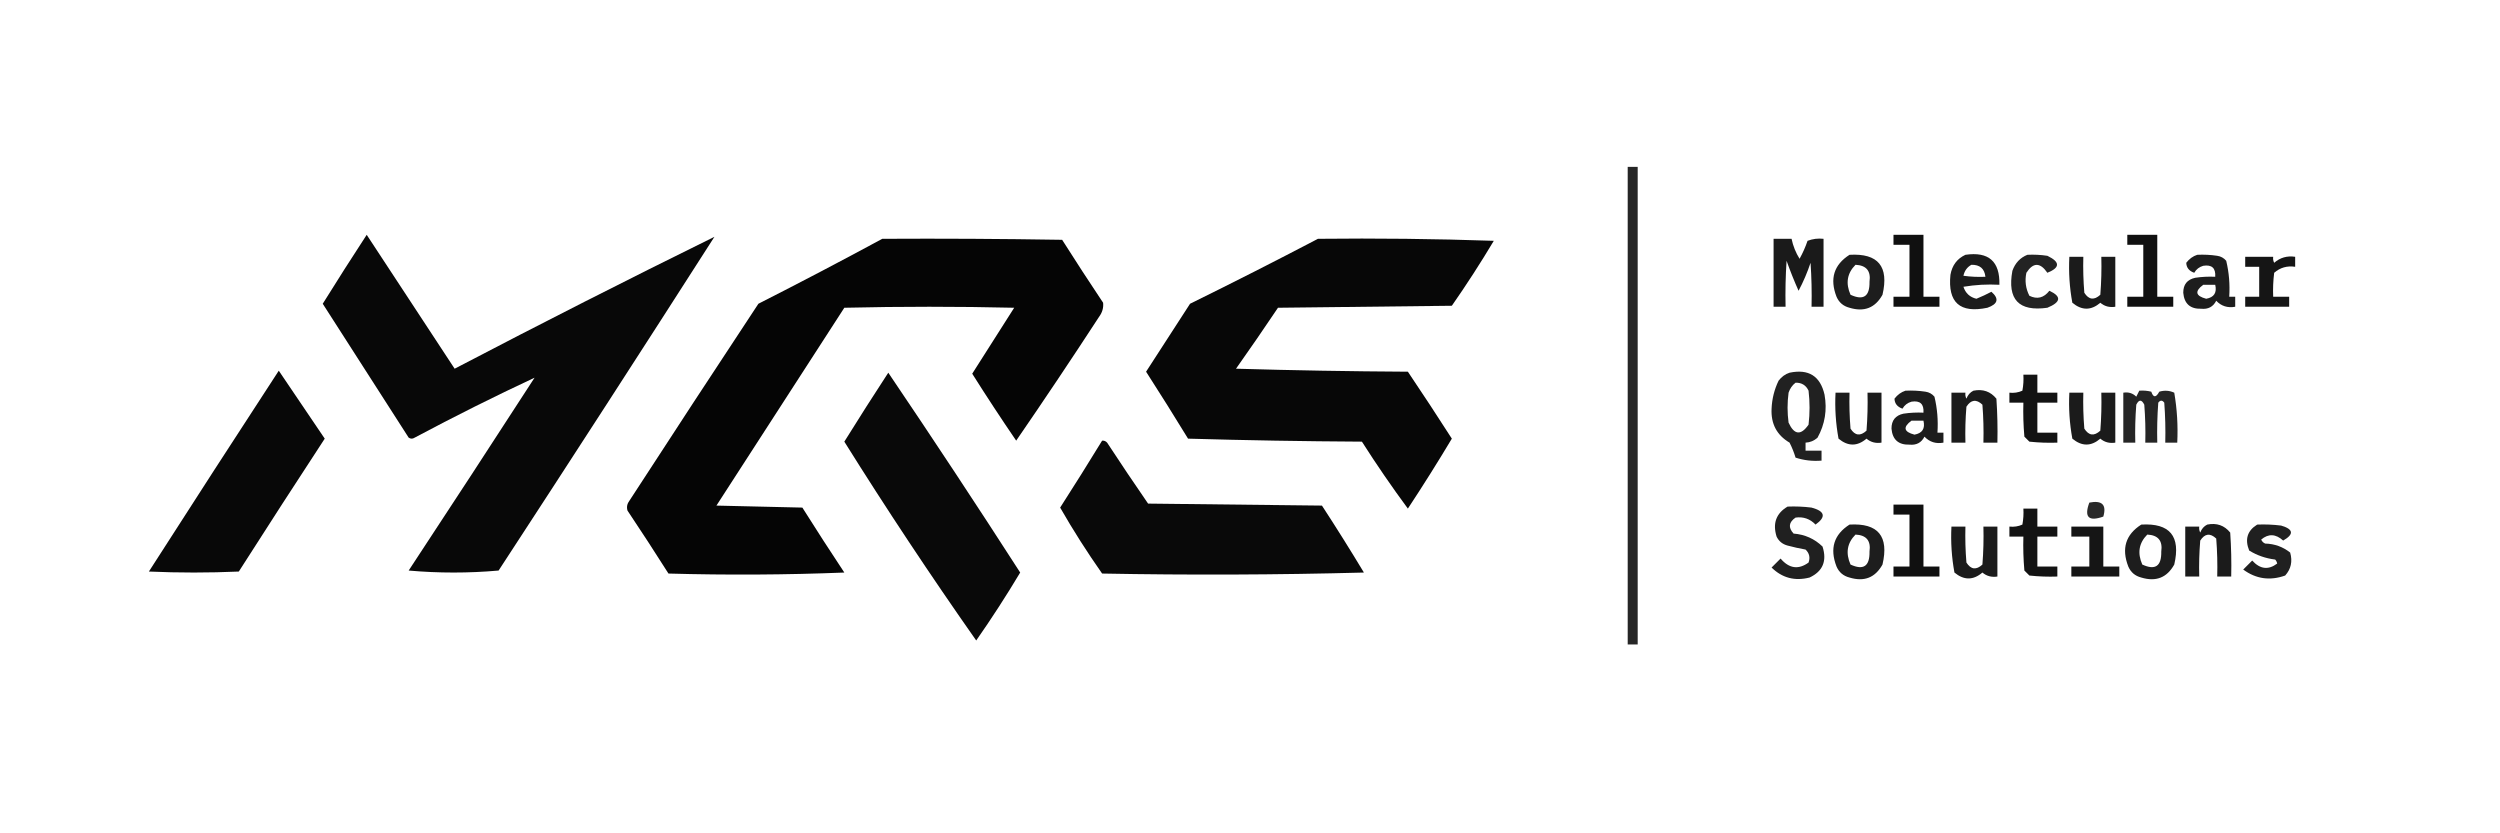 <?xml version="1.0" encoding="UTF-8"?>
<!DOCTYPE svg PUBLIC "-//W3C//DTD SVG 1.1//EN" "http://www.w3.org/Graphics/SVG/1.1/DTD/svg11.dtd">
<svg xmlns="http://www.w3.org/2000/svg" version="1.1" width="1251px" height="417px" style="shape-rendering:geometricPrecision; text-rendering:geometricPrecision; image-rendering:optimizeQuality; fill-rule:evenodd; clip-rule:evenodd" xmlns:xlink="http://www.w3.org/1999/xlink">
<g><path style="opacity:0.848" fill="#000000" d="M 814.5,83.5 C 816.167,83.5 817.833,83.5 819.5,83.5C 819.5,163.167 819.5,242.833 819.5,322.5C 817.833,322.5 816.167,322.5 814.5,322.5C 814.5,242.833 814.5,163.167 814.5,83.5 Z"/></g>
<g><path style="opacity:0.967" fill="#000000" d="M 183.5,117.5 C 198.107,139.793 212.774,162.126 227.5,184.5C 270.91,161.798 314.244,139.798 357.5,118.5C 321.749,174.337 285.749,230.004 249.5,285.5C 234.5,286.833 219.5,286.833 204.5,285.5C 225.624,253.419 246.624,221.252 267.5,189C 247.367,198.4 227.367,208.4 207.5,219C 206.5,219.667 205.5,219.667 204.5,219C 190.151,196.656 175.818,174.323 161.5,152C 168.713,140.404 176.046,128.904 183.5,117.5 Z"/></g>
<g><path style="opacity:0.935" fill="#000000" d="M 947.5,117.5 C 952.5,117.5 957.5,117.5 962.5,117.5C 962.5,127.833 962.5,138.167 962.5,148.5C 965.167,148.5 967.833,148.5 970.5,148.5C 970.5,150.167 970.5,151.833 970.5,153.5C 962.833,153.5 955.167,153.5 947.5,153.5C 947.5,151.833 947.5,150.167 947.5,148.5C 950.167,148.5 952.833,148.5 955.5,148.5C 955.5,139.833 955.5,131.167 955.5,122.5C 952.833,122.5 950.167,122.5 947.5,122.5C 947.5,120.833 947.5,119.167 947.5,117.5 Z"/></g>
<g><path style="opacity:0.935" fill="#000000" d="M 1064.5,117.5 C 1069.5,117.5 1074.5,117.5 1079.5,117.5C 1079.5,127.833 1079.5,138.167 1079.5,148.5C 1082.17,148.5 1084.83,148.5 1087.5,148.5C 1087.5,150.167 1087.5,151.833 1087.5,153.5C 1079.83,153.5 1072.17,153.5 1064.5,153.5C 1064.5,151.833 1064.5,150.167 1064.5,148.5C 1067.17,148.5 1069.83,148.5 1072.5,148.5C 1072.5,139.833 1072.5,131.167 1072.5,122.5C 1069.83,122.5 1067.17,122.5 1064.5,122.5C 1064.5,120.833 1064.5,119.167 1064.5,117.5 Z"/></g>
<g><path style="opacity:0.978" fill="#000000" d="M 441.5,119.5 C 471.502,119.333 501.502,119.5 531.5,120C 538.209,130.585 545.042,141.085 552,151.5C 552.257,154.017 551.59,156.35 550,158.5C 536.402,179.376 522.568,200.042 508.5,220.5C 500.955,209.458 493.622,198.292 486.5,187C 493.485,176.01 500.485,165.01 507.5,154C 479.167,153.333 450.833,153.333 422.5,154C 401.167,187 379.833,220 358.5,253C 372.833,253.333 387.167,253.667 401.5,254C 408.375,264.918 415.375,275.752 422.5,286.5C 393.172,287.667 363.839,287.833 334.5,287C 327.791,276.415 320.958,265.915 314,255.5C 313.48,253.711 313.813,252.044 315,250.5C 336.376,217.581 357.876,184.748 379.5,152C 400.386,141.392 421.052,130.559 441.5,119.5 Z"/></g>
<g><path style="opacity:0.972" fill="#000000" d="M 659.5,119.5 C 688.841,119.167 718.174,119.5 747.5,120.5C 740.874,131.589 733.874,142.422 726.5,153C 697.5,153.333 668.5,153.667 639.5,154C 632.623,164.254 625.623,174.42 618.5,184.5C 647.161,185.333 675.828,185.833 704.5,186C 711.958,197.081 719.291,208.248 726.5,219.5C 719.417,231.335 712.083,243.002 704.5,254.5C 696.476,243.631 688.809,232.465 681.5,221C 652.494,220.833 623.494,220.333 594.5,219.5C 587.625,208.249 580.625,197.082 573.5,186C 580.833,174.667 588.167,163.333 595.5,152C 617.05,141.392 638.383,130.559 659.5,119.5 Z"/></g>
<g><path style="opacity:0.897" fill="#000000" d="M 887.5,119.5 C 890.5,119.5 893.5,119.5 896.5,119.5C 897.246,123.07 898.579,126.404 900.5,129.5C 902.103,126.627 903.436,123.627 904.5,120.5C 907.086,119.52 909.753,119.187 912.5,119.5C 912.5,130.833 912.5,142.167 912.5,153.5C 910.5,153.5 908.5,153.5 906.5,153.5C 906.666,146.159 906.5,138.826 906,131.5C 904.381,136.365 902.381,141.032 900,145.5C 897.804,140.58 895.804,135.58 894,130.5C 893.5,138.159 893.334,145.826 893.5,153.5C 891.5,153.5 889.5,153.5 887.5,153.5C 887.5,142.167 887.5,130.833 887.5,119.5 Z"/></g>
<g><path style="opacity:0.886" fill="#000000" d="M 925.5,127.5 C 939.815,126.66 945.315,133.327 942,147.5C 938.345,154.07 932.845,156.237 925.5,154C 922.417,153.214 920.251,151.381 919,148.5C 915.504,139.497 917.671,132.497 925.5,127.5 Z M 928.5,132.5 C 933.934,132.768 936.267,135.601 935.5,141C 935.649,148.331 932.483,150.497 926,147.5C 923.463,141.727 924.296,136.727 928.5,132.5 Z"/></g>
<g><path style="opacity:0.889" fill="#000000" d="M 983.5,127.5 C 995.129,125.797 1000.8,130.797 1000.5,142.5C 994.463,142.171 988.463,142.504 982.5,143.5C 983.549,146.716 985.716,148.716 989,149.5C 991.735,148.377 994.235,147.21 996.5,146C 1000.47,149.47 999.802,152.137 994.5,154C 980.756,156.889 974.59,151.389 976,137.5C 976.846,132.76 979.346,129.426 983.5,127.5 Z M 986.5,132.5 C 990.72,132.427 993.054,134.427 993.5,138.5C 989.818,138.665 986.152,138.499 982.5,138C 983.036,135.492 984.369,133.659 986.5,132.5 Z"/></g>
<g><path style="opacity:0.86" fill="#000000" d="M 1014.5,127.5 C 1017.85,127.335 1021.18,127.502 1024.5,128C 1030.94,131.082 1030.94,133.916 1024.5,136.5C 1020.9,131.229 1017.4,131.229 1014,136.5C 1013.15,140.536 1013.65,144.369 1015.5,148C 1019.39,149.911 1022.72,149.077 1025.5,145.5C 1031.68,148.346 1031.34,151.18 1024.5,154C 1010.2,156.03 1004.37,149.863 1007,135.5C 1008.38,131.625 1010.88,128.958 1014.5,127.5 Z"/></g>
<g><path style="opacity:0.883" fill="#000000" d="M 1099.5,127.5 C 1102.85,127.335 1106.18,127.502 1109.5,128C 1111.33,128.273 1112.83,129.107 1114,130.5C 1115.41,136.379 1115.91,142.379 1115.5,148.5C 1116.5,148.5 1117.5,148.5 1118.5,148.5C 1118.5,150.167 1118.5,151.833 1118.5,153.5C 1114.71,154.186 1111.55,153.186 1109,150.5C 1107.47,153.516 1104.97,154.849 1101.5,154.5C 1095.99,154.658 1092.99,151.991 1092.5,146.5C 1092.48,142.37 1094.48,139.87 1098.5,139C 1101.82,138.502 1105.15,138.335 1108.5,138.5C 1108.8,134.149 1106.8,132.316 1102.5,133C 1100.51,133.574 1099.01,134.741 1098,136.5C 1095.42,135.61 1094.09,133.943 1094,131.5C 1095.5,129.531 1097.33,128.198 1099.5,127.5 Z M 1102.5,142.5 C 1104.5,142.5 1106.5,142.5 1108.5,142.5C 1109.42,146.459 1107.92,148.792 1104,149.5C 1098.62,148.093 1098.12,145.759 1102.5,142.5 Z"/></g>
<g><path style="opacity:0.894" fill="#000000" d="M 1035.5,128.5 C 1037.83,128.5 1040.17,128.5 1042.5,128.5C 1042.33,134.509 1042.5,140.509 1043,146.5C 1045.24,150.02 1047.9,150.353 1051,147.5C 1051.5,141.175 1051.67,134.842 1051.5,128.5C 1053.83,128.5 1056.17,128.5 1058.5,128.5C 1058.5,136.833 1058.5,145.167 1058.5,153.5C 1055.61,153.958 1053.11,153.291 1051,151.5C 1046.4,155.432 1041.74,155.432 1037,151.5C 1035.6,143.92 1035.1,136.253 1035.5,128.5 Z"/></g>
<g><path style="opacity:0.915" fill="#000000" d="M 1123.5,128.5 C 1128.17,128.5 1132.83,128.5 1137.5,128.5C 1137.35,129.552 1137.52,130.552 1138,131.5C 1140.98,128.9 1144.48,127.9 1148.5,128.5C 1148.5,130.167 1148.5,131.833 1148.5,133.5C 1144.48,132.9 1140.98,133.9 1138,136.5C 1137.5,140.486 1137.33,144.486 1137.5,148.5C 1140.17,148.5 1142.83,148.5 1145.5,148.5C 1145.5,150.167 1145.5,151.833 1145.5,153.5C 1138.17,153.5 1130.83,153.5 1123.5,153.5C 1123.5,151.833 1123.5,150.167 1123.5,148.5C 1125.83,148.5 1128.17,148.5 1130.5,148.5C 1130.5,143.5 1130.5,138.5 1130.5,133.5C 1128.17,133.5 1125.83,133.5 1123.5,133.5C 1123.5,131.833 1123.5,130.167 1123.5,128.5 Z"/></g>
<g><path style="opacity:0.966" fill="#000000" d="M 139.5,185.5 C 147.144,196.768 154.81,208.101 162.5,219.5C 148.042,241.582 133.709,263.748 119.5,286C 104.5,286.667 89.5,286.667 74.5,286C 96.053,252.387 117.719,218.887 139.5,185.5 Z"/></g>
<g><path style="opacity:0.964" fill="#000000" d="M 444.5,186.5 C 466.833,219.522 488.833,252.855 510.5,286.5C 503.561,298.103 496.227,309.436 488.5,320.5C 465.638,287.954 443.638,254.788 422.5,221C 429.713,209.404 437.046,197.904 444.5,186.5 Z"/></g>
<g><path style="opacity:0.868" fill="#000000" d="M 895.5,186.5 C 905.031,184.507 910.865,188.173 913,197.5C 914.366,205.133 913.199,212.3 909.5,219C 907.783,220.559 905.783,221.392 903.5,221.5C 903.5,222.833 903.5,224.167 903.5,225.5C 906.167,225.5 908.833,225.5 911.5,225.5C 911.5,227.167 911.5,228.833 911.5,230.5C 907.033,230.867 902.7,230.367 898.5,229C 897.729,226.423 896.729,223.923 895.5,221.5C 889.121,217.748 886.121,212.081 886.5,204.5C 886.709,199.568 887.876,194.901 890,190.5C 891.5,188.531 893.333,187.198 895.5,186.5 Z M 898.5,191.5 C 901.561,191.444 903.728,192.778 905,195.5C 905.667,201.167 905.667,206.833 905,212.5C 901.181,218.014 897.847,217.681 895,211.5C 894.333,206.5 894.333,201.5 895,196.5C 895.697,194.416 896.864,192.749 898.5,191.5 Z"/></g>
<g><path style="opacity:0.924" fill="#000000" d="M 1012.5,187.5 C 1014.83,187.5 1017.17,187.5 1019.5,187.5C 1019.5,190.5 1019.5,193.5 1019.5,196.5C 1022.83,196.5 1026.17,196.5 1029.5,196.5C 1029.5,198.167 1029.5,199.833 1029.5,201.5C 1026.17,201.5 1022.83,201.5 1019.5,201.5C 1019.5,206.5 1019.5,211.5 1019.5,216.5C 1022.83,216.5 1026.17,216.5 1029.5,216.5C 1029.5,218.167 1029.5,219.833 1029.5,221.5C 1024.82,221.666 1020.15,221.499 1015.5,221C 1014.67,220.167 1013.83,219.333 1013,218.5C 1012.5,212.843 1012.33,207.176 1012.5,201.5C 1010.17,201.5 1007.83,201.5 1005.5,201.5C 1005.5,199.833 1005.5,198.167 1005.5,196.5C 1007.79,196.756 1009.96,196.423 1012,195.5C 1012.5,192.854 1012.66,190.187 1012.5,187.5 Z"/></g>
<g><path style="opacity:0.883" fill="#000000" d="M 953.5,195.5 C 956.85,195.335 960.183,195.502 963.5,196C 965.329,196.273 966.829,197.107 968,198.5C 969.41,204.379 969.91,210.379 969.5,216.5C 970.5,216.5 971.5,216.5 972.5,216.5C 972.5,218.167 972.5,219.833 972.5,221.5C 968.713,222.186 965.546,221.186 963,218.5C 961.471,221.516 958.971,222.849 955.5,222.5C 949.991,222.658 946.991,219.991 946.5,214.5C 946.484,210.37 948.484,207.87 952.5,207C 955.817,206.502 959.15,206.335 962.5,206.5C 962.795,202.149 960.795,200.316 956.5,201C 954.508,201.574 953.008,202.741 952,204.5C 949.419,203.61 948.086,201.943 948,199.5C 949.5,197.531 951.333,196.198 953.5,195.5 Z M 956.5,210.5 C 958.5,210.5 960.5,210.5 962.5,210.5C 963.422,214.459 961.922,216.792 958,217.5C 952.619,216.093 952.119,213.759 956.5,210.5 Z"/></g>
<g><path style="opacity:0.893" fill="#000000" d="M 987.5,195.5 C 992.223,194.553 996.056,195.886 999,199.5C 999.5,206.826 999.666,214.159 999.5,221.5C 997.167,221.5 994.833,221.5 992.5,221.5C 992.666,215.158 992.5,208.825 992,202.5C 988.949,199.626 986.282,199.959 984,203.5C 983.501,209.491 983.334,215.491 983.5,221.5C 981.167,221.5 978.833,221.5 976.5,221.5C 976.5,213.167 976.5,204.833 976.5,196.5C 978.833,196.5 981.167,196.5 983.5,196.5C 983.351,197.552 983.517,198.552 984,199.5C 984.69,197.65 985.856,196.316 987.5,195.5 Z"/></g>
<g><path style="opacity:0.855" fill="#000000" d="M 1070.5,195.5 C 1072.53,195.338 1074.53,195.505 1076.5,196C 1077.53,199.057 1078.86,199.057 1080.5,196C 1083.1,195.231 1085.6,195.398 1088,196.5C 1089.41,204.749 1089.91,213.083 1089.5,221.5C 1087.5,221.5 1085.5,221.5 1083.5,221.5C 1083.67,214.825 1083.5,208.158 1083,201.5C 1082,200.167 1081,200.167 1080,201.5C 1079.5,208.158 1079.33,214.825 1079.5,221.5C 1077.5,221.5 1075.5,221.5 1073.5,221.5C 1073.67,215.158 1073.5,208.825 1073,202.5C 1071.67,199.833 1070.33,199.833 1069,202.5C 1068.5,208.825 1068.33,215.158 1068.5,221.5C 1066.5,221.5 1064.5,221.5 1062.5,221.5C 1062.5,213.167 1062.5,204.833 1062.5,196.5C 1065.08,196.083 1067.25,196.75 1069,198.5C 1069.51,197.473 1070.01,196.473 1070.5,195.5 Z"/></g>
<g><path style="opacity:0.894" fill="#000000" d="M 918.5,196.5 C 920.833,196.5 923.167,196.5 925.5,196.5C 925.334,202.509 925.501,208.509 926,214.5C 928.237,218.02 930.904,218.353 934,215.5C 934.5,209.175 934.666,202.842 934.5,196.5C 936.833,196.5 939.167,196.5 941.5,196.5C 941.5,204.833 941.5,213.167 941.5,221.5C 938.606,221.958 936.106,221.291 934,219.5C 929.404,223.432 924.737,223.432 920,219.5C 918.604,211.92 918.104,204.253 918.5,196.5 Z"/></g>
<g><path style="opacity:0.894" fill="#000000" d="M 1035.5,196.5 C 1037.83,196.5 1040.17,196.5 1042.5,196.5C 1042.33,202.509 1042.5,208.509 1043,214.5C 1045.24,218.02 1047.9,218.353 1051,215.5C 1051.5,209.175 1051.67,202.842 1051.5,196.5C 1053.83,196.5 1056.17,196.5 1058.5,196.5C 1058.5,204.833 1058.5,213.167 1058.5,221.5C 1055.61,221.958 1053.11,221.291 1051,219.5C 1046.4,223.432 1041.74,223.432 1037,219.5C 1035.6,211.92 1035.1,204.253 1035.5,196.5 Z"/></g>
<g><path style="opacity:0.963" fill="#000000" d="M 551.5,220.5 C 552.496,220.414 553.329,220.748 554,221.5C 560.709,231.753 567.543,241.92 574.5,252C 603.5,252.333 632.5,252.667 661.5,253C 668.698,264.034 675.698,275.2 682.5,286.5C 638.837,287.667 595.17,287.833 551.5,287C 543.994,276.322 536.994,265.322 530.5,254C 537.63,242.906 544.63,231.739 551.5,220.5 Z"/></g>
<g><path style="opacity:0.836" fill="#000000" d="M 1045.5,251.5 C 1051.9,250.252 1054.23,252.585 1052.5,258.5C 1045.13,261.125 1042.79,258.792 1045.5,251.5 Z"/></g>
<g><path style="opacity:0.935" fill="#000000" d="M 947.5,252.5 C 952.5,252.5 957.5,252.5 962.5,252.5C 962.5,262.833 962.5,273.167 962.5,283.5C 965.167,283.5 967.833,283.5 970.5,283.5C 970.5,285.167 970.5,286.833 970.5,288.5C 962.833,288.5 955.167,288.5 947.5,288.5C 947.5,286.833 947.5,285.167 947.5,283.5C 950.167,283.5 952.833,283.5 955.5,283.5C 955.5,274.833 955.5,266.167 955.5,257.5C 952.833,257.5 950.167,257.5 947.5,257.5C 947.5,255.833 947.5,254.167 947.5,252.5 Z"/></g>
<g><path style="opacity:0.874" fill="#000000" d="M 894.5,253.5 C 898.514,253.334 902.514,253.501 906.5,254C 913.232,255.806 913.899,258.639 908.5,262.5C 905.739,259.635 902.406,258.469 898.5,259C 895.083,261.321 894.75,263.988 897.5,267C 903.177,267.454 908.01,269.621 912,273.5C 914.299,280.736 912.132,285.903 905.5,289C 898.129,290.874 891.796,289.207 886.5,284C 888,282.5 889.5,281 891,279.5C 895.279,284.514 899.945,285.18 905,281.5C 905.896,278.975 905.396,276.808 903.5,275C 900.471,274.461 897.471,273.794 894.5,273C 891.943,272.315 890.109,270.815 889,268.5C 886.958,261.873 888.792,256.873 894.5,253.5 Z"/></g>
<g><path style="opacity:0.924" fill="#000000" d="M 1012.5,254.5 C 1014.83,254.5 1017.17,254.5 1019.5,254.5C 1019.5,257.5 1019.5,260.5 1019.5,263.5C 1022.83,263.5 1026.17,263.5 1029.5,263.5C 1029.5,265.167 1029.5,266.833 1029.5,268.5C 1026.17,268.5 1022.83,268.5 1019.5,268.5C 1019.5,273.5 1019.5,278.5 1019.5,283.5C 1022.83,283.5 1026.17,283.5 1029.5,283.5C 1029.5,285.167 1029.5,286.833 1029.5,288.5C 1024.82,288.666 1020.15,288.499 1015.5,288C 1014.67,287.167 1013.83,286.333 1013,285.5C 1012.5,279.843 1012.33,274.176 1012.5,268.5C 1010.17,268.5 1007.83,268.5 1005.5,268.5C 1005.5,266.833 1005.5,265.167 1005.5,263.5C 1007.79,263.756 1009.96,263.423 1012,262.5C 1012.5,259.854 1012.66,257.187 1012.5,254.5 Z"/></g>
<g><path style="opacity:0.886" fill="#000000" d="M 925.5,262.5 C 939.815,261.66 945.315,268.327 942,282.5C 938.345,289.07 932.845,291.237 925.5,289C 922.417,288.214 920.251,286.381 919,283.5C 915.504,274.497 917.671,267.497 925.5,262.5 Z M 928.5,267.5 C 933.934,267.768 936.267,270.601 935.5,276C 935.649,283.331 932.483,285.497 926,282.5C 923.463,276.727 924.296,271.727 928.5,267.5 Z"/></g>
<g><path style="opacity:0.886" fill="#000000" d="M 1071.5,262.5 C 1085.81,261.66 1091.31,268.327 1088,282.5C 1084.34,289.07 1078.84,291.237 1071.5,289C 1068.42,288.214 1066.25,286.381 1065,283.5C 1061.5,274.497 1063.67,267.497 1071.5,262.5 Z M 1074.5,267.5 C 1079.93,267.768 1082.27,270.601 1081.5,276C 1081.65,283.331 1078.48,285.497 1072,282.5C 1069.46,276.727 1070.3,271.727 1074.5,267.5 Z"/></g>
<g><path style="opacity:0.893" fill="#000000" d="M 1104.5,262.5 C 1109.22,261.553 1113.06,262.886 1116,266.5C 1116.5,273.826 1116.67,281.159 1116.5,288.5C 1114.17,288.5 1111.83,288.5 1109.5,288.5C 1109.67,282.158 1109.5,275.825 1109,269.5C 1105.95,266.626 1103.28,266.959 1101,270.5C 1100.5,276.491 1100.33,282.491 1100.5,288.5C 1098.17,288.5 1095.83,288.5 1093.5,288.5C 1093.5,280.167 1093.5,271.833 1093.5,263.5C 1095.83,263.5 1098.17,263.5 1100.5,263.5C 1100.35,264.552 1100.52,265.552 1101,266.5C 1101.69,264.65 1102.86,263.316 1104.5,262.5 Z"/></g>
<g><path style="opacity:0.872" fill="#000000" d="M 1129.5,262.5 C 1133.51,262.334 1137.51,262.501 1141.5,263C 1147.67,264.826 1148.01,267.326 1142.5,270.5C 1138.77,267.121 1135.11,266.954 1131.5,270C 1131.91,270.945 1132.57,271.612 1133.5,272C 1138.21,272.123 1142.37,273.623 1146,276.5C 1147.26,280.909 1146.43,284.743 1143.5,288C 1135.88,290.705 1128.88,289.705 1122.5,285C 1124,283.5 1125.5,282 1127,280.5C 1130.94,284.835 1135.1,285.335 1139.5,282C 1139.36,281.228 1139.02,280.561 1138.5,280C 1133.79,279.432 1129.46,277.932 1125.5,275.5C 1123.22,269.877 1124.56,265.544 1129.5,262.5 Z"/></g>
<g><path style="opacity:0.894" fill="#000000" d="M 976.5,263.5 C 978.833,263.5 981.167,263.5 983.5,263.5C 983.334,269.509 983.501,275.509 984,281.5C 986.237,285.02 988.904,285.353 992,282.5C 992.5,276.175 992.666,269.842 992.5,263.5C 994.833,263.5 997.167,263.5 999.5,263.5C 999.5,271.833 999.5,280.167 999.5,288.5C 996.606,288.958 994.106,288.291 992,286.5C 987.404,290.432 982.737,290.432 978,286.5C 976.604,278.92 976.104,271.253 976.5,263.5 Z"/></g>
<g><path style="opacity:0.916" fill="#000000" d="M 1036.5,263.5 C 1041.83,263.5 1047.17,263.5 1052.5,263.5C 1052.5,270.167 1052.5,276.833 1052.5,283.5C 1055.17,283.5 1057.83,283.5 1060.5,283.5C 1060.5,285.167 1060.5,286.833 1060.5,288.5C 1052.5,288.5 1044.5,288.5 1036.5,288.5C 1036.5,286.833 1036.5,285.167 1036.5,283.5C 1039.5,283.5 1042.5,283.5 1045.5,283.5C 1045.5,278.5 1045.5,273.5 1045.5,268.5C 1042.5,268.5 1039.5,268.5 1036.5,268.5C 1036.5,266.833 1036.5,265.167 1036.5,263.5 Z"/></g>
</svg>
